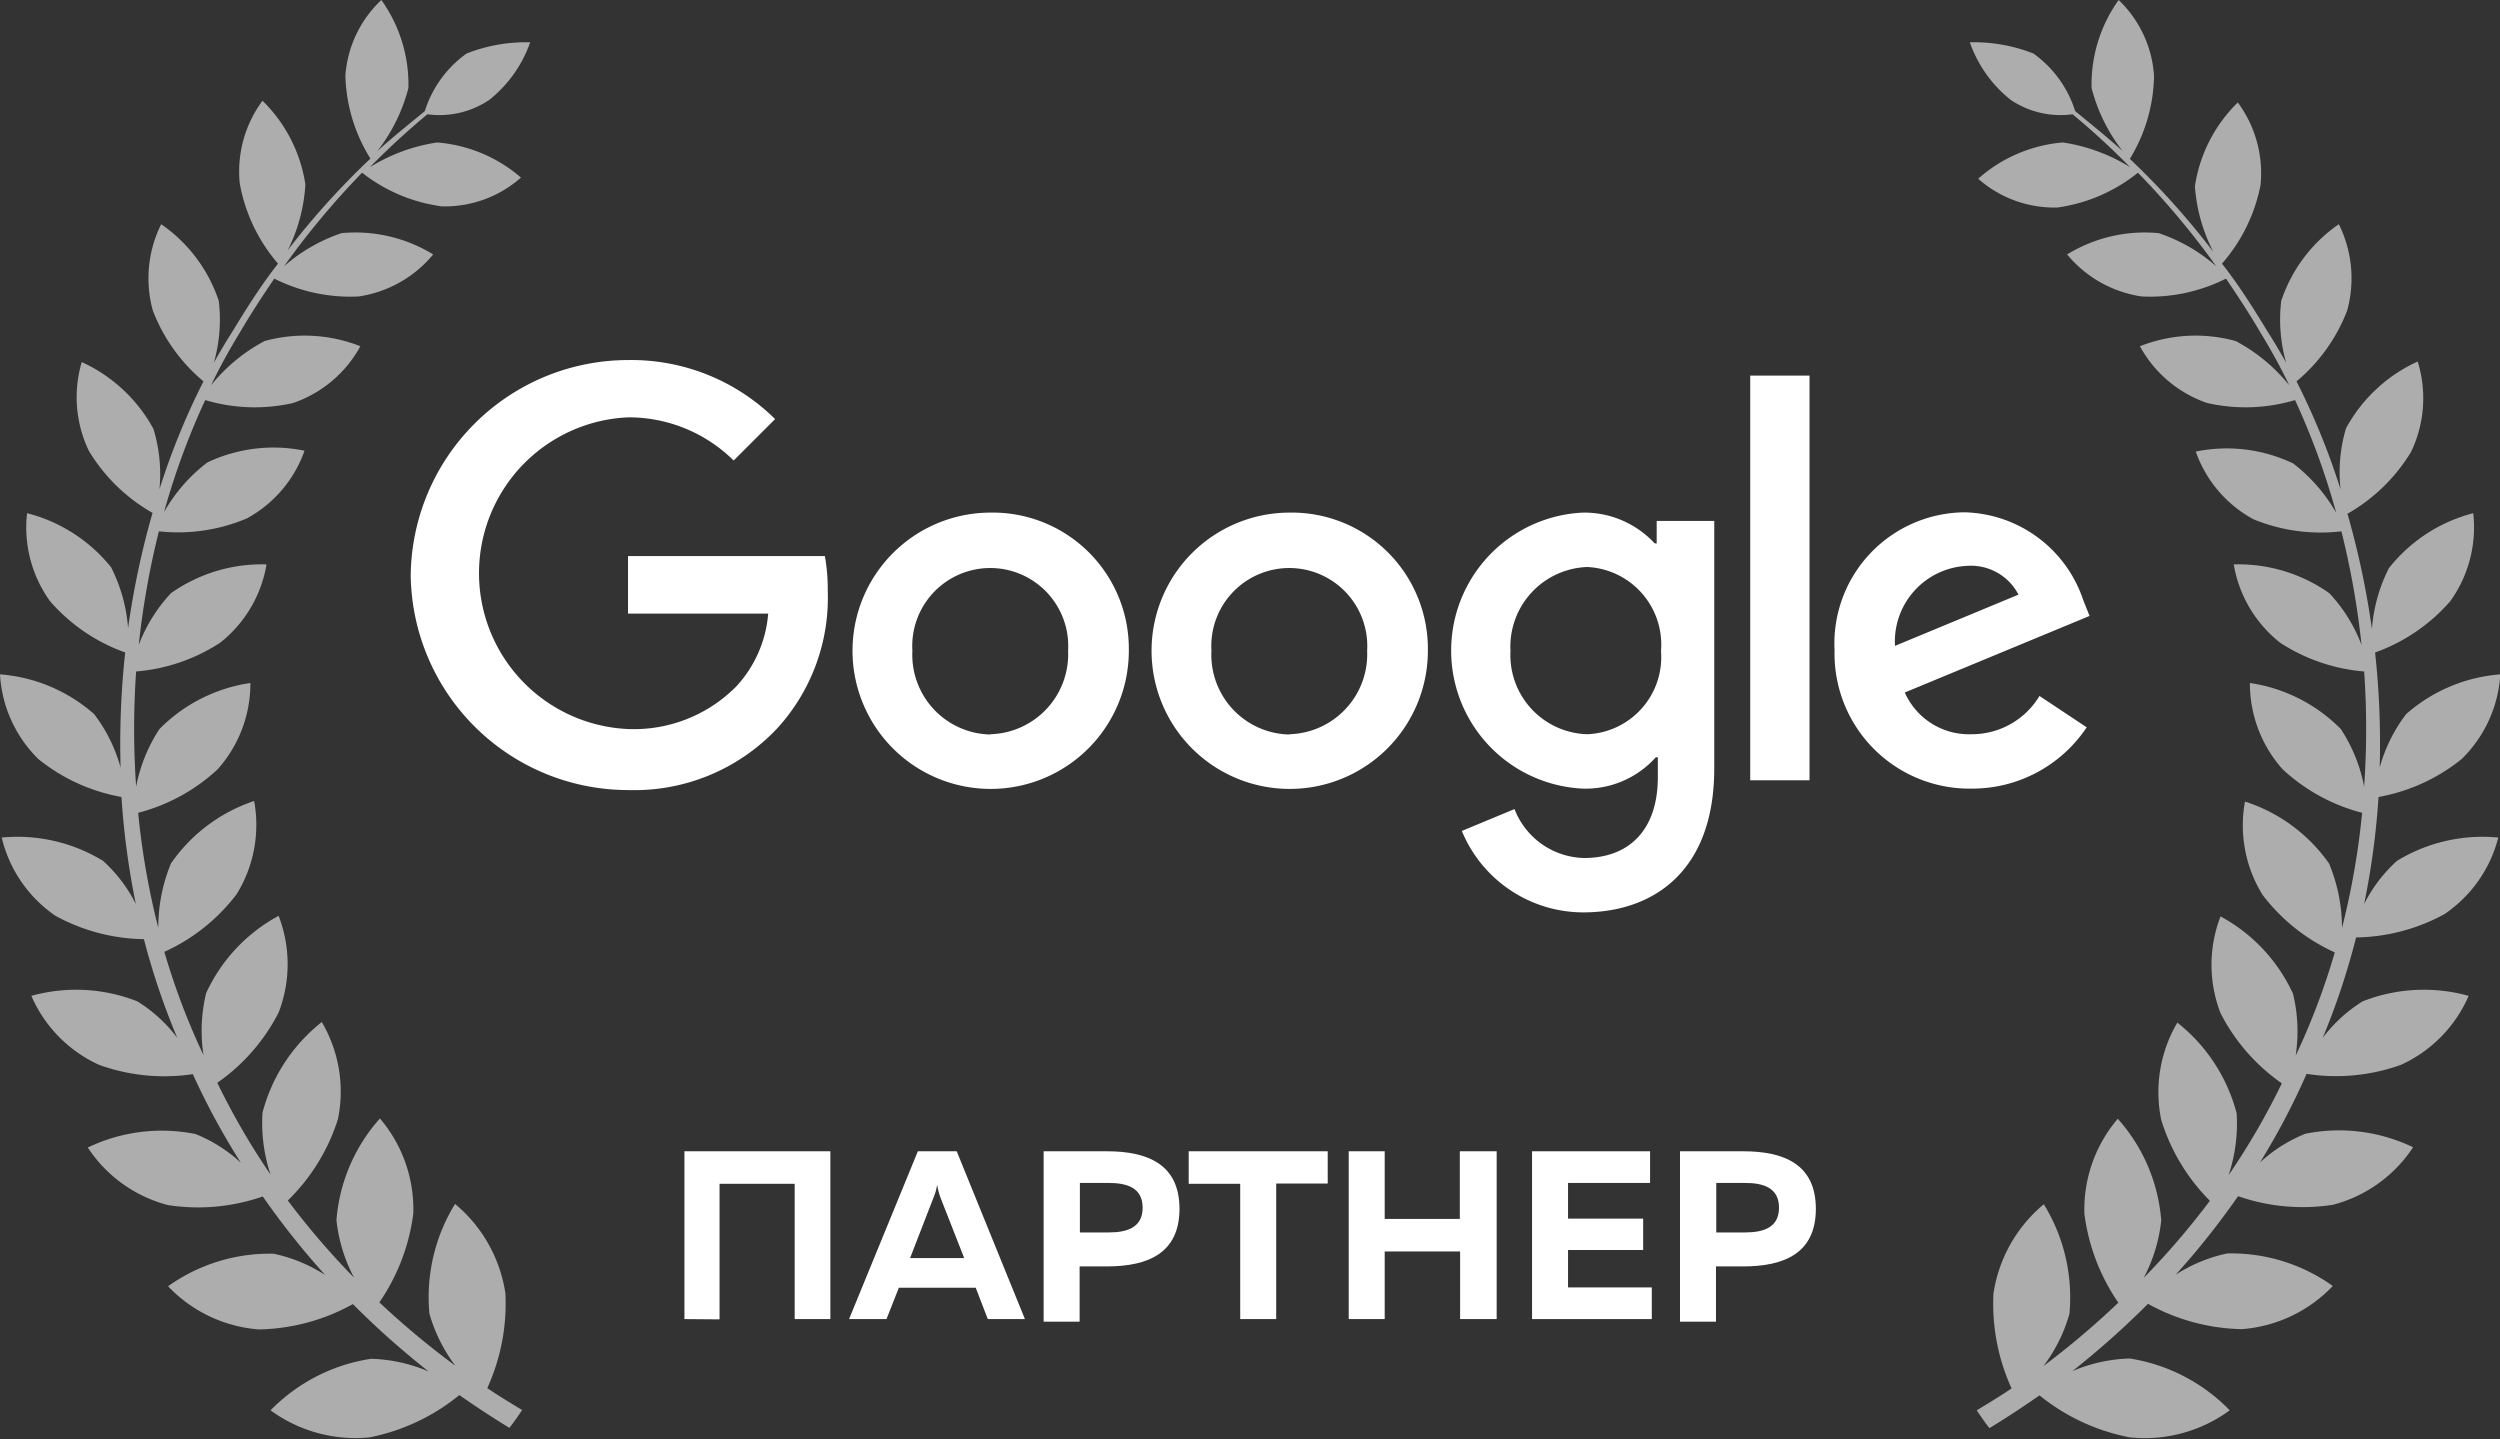 <svg xmlns="http://www.w3.org/2000/svg" viewBox="0 0 86.86 50"><rect x="0" y="0" width="86.86" height="50" fill="#333333" stroke="none"/><defs><style>.cls-1,.cls-2{fill:#fff;}.cls-1{opacity:0.6;}</style></defs><title>logoGg</title><g id="Layer_2" data-name="Layer 2"><g id="Index"><g id="Header"><g id="Partners"><g id="Ico_3" data-name="Ico 3"><path id="Right" class="cls-1" d="M81.35,18.46a28.89,28.89,0,0,1,.7,3.95,5.44,5.44,0,0,0-1.12-1.8,5.47,5.47,0,0,0-3.32-1,4.39,4.39,0,0,0,1.61,2.72,6.28,6.28,0,0,0,2.92,1,28.79,28.79,0,0,1,0,4,5.55,5.55,0,0,0-.81-2,5.57,5.57,0,0,0-3.16-1.6,4.48,4.48,0,0,0,1.14,3,6.42,6.42,0,0,0,2.76,1.51,26.68,26.68,0,0,1-.7,4A5.81,5.81,0,0,0,80.92,30,5.7,5.7,0,0,0,78,27.85a4.58,4.58,0,0,0,.61,3.24,6.53,6.53,0,0,0,2.51,2,24.37,24.37,0,0,1-1.36,3.59,5.59,5.59,0,0,0-.09-2.15,5.8,5.8,0,0,0-2.52-2.69,4.66,4.66,0,0,0,0,3.36,6.67,6.67,0,0,0,2.13,2.44,24.8,24.8,0,0,1-1.85,3.19,5.68,5.68,0,0,0,.28-2.15,5.92,5.92,0,0,0-2.06-3.15,4.76,4.76,0,0,0-.56,3.38,6.83,6.83,0,0,0,1.69,2.81,27,27,0,0,1-2.3,2.68,5.52,5.52,0,0,0,.61-2,6,6,0,0,0-1.51-3.53,4.86,4.86,0,0,0-1.16,3.3,7,7,0,0,0,1.18,3.09A28.93,28.93,0,0,1,71,47.46a5.47,5.47,0,0,0,.9-1.81,6.17,6.17,0,0,0-.89-3.81,5,5,0,0,0-1.75,3.11,7.1,7.1,0,0,0,.63,3.29c-.4.27-.8.51-1.21.76q.21.32.44.62c.59-.36,1.17-.74,1.74-1.14A7.11,7.11,0,0,0,74,49.94,5,5,0,0,0,77.47,49,6.18,6.18,0,0,0,74,47.2a5.43,5.43,0,0,0-2,.44,29.68,29.68,0,0,0,2.63-2.34,7,7,0,0,0,3.26.88,4.86,4.86,0,0,0,3.16-1.5,6.06,6.06,0,0,0-3.67-1.13,5.32,5.32,0,0,0-1.79.74,27.36,27.36,0,0,0,2.17-2.73,6.84,6.84,0,0,0,3.29.3,4.77,4.77,0,0,0,2.79-2,5.94,5.94,0,0,0-3.74-.47,5.12,5.12,0,0,0-1.58,1,24.93,24.93,0,0,0,1.62-3.08A6.68,6.68,0,0,0,83.41,37a4.66,4.66,0,0,0,2.36-2.4,5.81,5.81,0,0,0-3.68.19,5.1,5.1,0,0,0-1.39,1.27,25,25,0,0,0,1.16-3.49,6.57,6.57,0,0,0,3.07-.81A4.57,4.57,0,0,0,86.8,29.1a5.7,5.7,0,0,0-3.52.81,5.1,5.1,0,0,0-1.14,1.5,27.4,27.4,0,0,0,.5-3.72,6.38,6.38,0,0,0,2.89-1.32,4.48,4.48,0,0,0,1.34-2.94,5.59,5.59,0,0,0-3.27,1.38,5.41,5.41,0,0,0-.92,1.86,29.26,29.26,0,0,0-.16-4,6.24,6.24,0,0,0,2.61-1.78,4.39,4.39,0,0,0,.8-3.06A5.48,5.48,0,0,0,83,19.74a5.61,5.61,0,0,0-.59,2.11,29.2,29.2,0,0,0-.85-4,6.12,6.12,0,0,0,2.21-2.15A4.31,4.31,0,0,0,84,12.56a5.37,5.37,0,0,0-2.49,2.32A5.38,5.38,0,0,0,81.32,17a24.9,24.9,0,0,0-1.53-3.75,6,6,0,0,0,1.76-2.46,4.22,4.22,0,0,0-.29-3,5.25,5.25,0,0,0-2,2.66,5.43,5.43,0,0,0,.17,2.15c-.22-.39-.44-.76-.67-1.12-.51-.84-1-1.61-1.56-2.32a5.83,5.83,0,0,0,1.34-2.73,4.13,4.13,0,0,0-.79-2.87,5.14,5.14,0,0,0-1.49,2.91,5.87,5.87,0,0,0,.64,2.28A27.14,27.14,0,0,0,74,5.52a5.71,5.71,0,0,0,.84-2.88A4,4,0,0,0,73.61,0a5.05,5.05,0,0,0-.94,3.06,6,6,0,0,0,1.08,2.19c-.62-.56-1.18-1-1.65-1.39a3.89,3.89,0,0,0-1.45-2,5.62,5.62,0,0,0-2.21-.39,4.42,4.42,0,0,0,1.42,2,3.1,3.1,0,0,0,2.15.5,26.49,26.49,0,0,1,2,1.84,6.14,6.14,0,0,0-2.34-.86,5.06,5.06,0,0,0-2.94,1.26,4,4,0,0,0,2.75,1A5.7,5.7,0,0,0,74.28,6,27.92,27.92,0,0,1,77,9.25,5.83,5.83,0,0,0,75,8.1a5.16,5.16,0,0,0-3.18.74,4.14,4.14,0,0,0,2.59,1.46,5.87,5.87,0,0,0,2.93-.62c.4.59.81,1.21,1.2,1.88a20.42,20.42,0,0,1,1,1.83,6,6,0,0,0-1.86-1.54,5.25,5.25,0,0,0-3.33.18A4.22,4.22,0,0,0,76.68,14a6,6,0,0,0,3.06-.1,25.51,25.51,0,0,1,1.43,3.92,5.73,5.73,0,0,0-1.5-1.72,5.35,5.35,0,0,0-3.38-.41,4.3,4.3,0,0,0,2,2.35A6.13,6.13,0,0,0,81.35,18.46Z"/><g id="Partner"><path class="cls-2" d="M23.78,45.83V40h5.07v5.83H27.61V41.13H25v4.71Z"/><path class="cls-2" d="M29.5,45.83,31.89,40h1.35l2.37,5.83H34.32l-.42-1.09H31.23l-.43,1.09Zm2.12-2.12H33.5l-.82-2.09a2.57,2.57,0,0,1-.12-.46,1.94,1.94,0,0,1-.13.46Z"/><path class="cls-2" d="M38.46,40c1.41,0,2.52.45,2.52,2s-1.11,2-2.52,2h-.95v1.92H36.26V40Zm.06,1.1h-1v1.72h1c.64,0,1.18-.17,1.18-.86S39.16,41.1,38.52,41.1Z"/><path class="cls-2" d="M46.13,40v1.12H44.34v4.71H43.09V41.13H41.3V40Z"/><path class="cls-2" d="M52,40v5.83H50.73V43.48H48.11v2.35H46.86V40h1.25v2.35h2.61V40Z"/><path class="cls-2" d="M57.33,40v1.1H54.48v1.24h2.61v1.09H54.48v1.3h2.91v1.1H53.23V40Z"/><path class="cls-2" d="M60.57,40c1.41,0,2.52.45,2.52,2s-1.11,2-2.52,2h-.95v1.92H58.37V40Zm.06,1.1h-1v1.72h1c.64,0,1.18-.17,1.18-.86S61.27,41.1,60.63,41.1Z"/></g><g id="Logo"><path class="cls-2" d="M34.41,17.81a4.8,4.8,0,1,0,4.81,4.8A4.73,4.73,0,0,0,34.41,17.81Zm0,7.71a2.77,2.77,0,0,1-2.71-2.91,2.71,2.71,0,1,1,5.41,0A2.78,2.78,0,0,1,34.41,25.51Z"/><path class="cls-2" d="M44.8,17.81a4.8,4.8,0,1,0,4.81,4.8A4.73,4.73,0,0,0,44.8,17.81Zm0,7.71a2.77,2.77,0,0,1-2.71-2.91,2.71,2.71,0,1,1,5.41,0A2.78,2.78,0,0,1,44.8,25.51Z"/><path class="cls-2" d="M57.56,18.88h-.07A3.33,3.33,0,0,0,55,17.81a4.8,4.8,0,0,0,0,9.59,3.27,3.27,0,0,0,2.53-1.09h.07V27c0,1.84-1,2.81-2.56,2.81a2.65,2.65,0,0,1-2.42-1.7l-1.83.76A4.57,4.57,0,0,0,55,31.7c2.47,0,4.56-1.45,4.56-5V18.1h-2Zm-2.41,6.63a2.75,2.75,0,0,1-2.67-2.89,2.77,2.77,0,0,1,2.67-2.92,2.7,2.7,0,0,1,2.56,2.92A2.68,2.68,0,0,1,55.15,25.51Z"/><rect class="cls-2" x="60.81" y="13.05" width="2.06" height="14.06"/><path class="cls-2" d="M68.51,25.51a2.44,2.44,0,0,1-2.33-1.45L72.6,21.4l-.22-.55a4.46,4.46,0,0,0-4.11-3.05,4.56,4.56,0,0,0-4.53,4.8,4.69,4.69,0,0,0,4.76,4.8,4.78,4.78,0,0,0,4-2.13l-1.64-1.09A2.74,2.74,0,0,1,68.51,25.51Zm-.16-5.85a1.86,1.86,0,0,1,1.78,1l-4.29,1.78A2.63,2.63,0,0,1,68.35,19.66Z"/><path class="cls-2" d="M21.82,19.32v2h4.87a4.22,4.22,0,0,1-1.1,2.52,5,5,0,0,1-3.76,1.49,5.42,5.42,0,0,1,0-10.83A5.19,5.19,0,0,1,25.49,16l1.44-1.44a7.1,7.1,0,0,0-5.11-2.05A7.56,7.56,0,0,0,14.27,20a7.56,7.56,0,0,0,7.56,7.45A6.81,6.81,0,0,0,27,25.31a6.72,6.72,0,0,0,1.76-4.76,6.75,6.75,0,0,0-.1-1.23Z"/></g><path id="Left" class="cls-1" d="M5.52,18.46a28.89,28.89,0,0,0-.7,3.95,5.44,5.44,0,0,1,1.12-1.8,5.47,5.47,0,0,1,3.32-1,4.39,4.39,0,0,1-1.61,2.72,6.28,6.28,0,0,1-2.92,1,28.79,28.79,0,0,0,0,4,5.55,5.55,0,0,1,.81-2,5.57,5.57,0,0,1,3.16-1.6,4.48,4.48,0,0,1-1.14,3,6.42,6.42,0,0,1-2.76,1.51,26.68,26.68,0,0,0,.7,4A5.81,5.81,0,0,1,5.94,30a5.7,5.7,0,0,1,2.89-2.17,4.58,4.58,0,0,1-.61,3.24,6.53,6.53,0,0,1-2.51,2,24.37,24.37,0,0,0,1.36,3.59,5.59,5.59,0,0,1,.09-2.15,5.8,5.8,0,0,1,2.52-2.69,4.66,4.66,0,0,1,0,3.36,6.67,6.67,0,0,1-2.13,2.44,24.8,24.8,0,0,0,1.85,3.19,5.68,5.68,0,0,1-.28-2.15,5.92,5.92,0,0,1,2.06-3.15,4.76,4.76,0,0,1,.56,3.38A6.83,6.83,0,0,1,10,41.71a27,27,0,0,0,2.3,2.68,5.52,5.52,0,0,1-.61-2,6,6,0,0,1,1.51-3.53,4.86,4.86,0,0,1,1.16,3.3,7,7,0,0,1-1.18,3.09,28.93,28.93,0,0,0,2.64,2.2,5.47,5.47,0,0,1-.9-1.81,6.17,6.17,0,0,1,.89-3.81,5,5,0,0,1,1.75,3.11,7.1,7.1,0,0,1-.63,3.29c.4.27.8.51,1.21.76q-.21.32-.44.62c-.59-.36-1.17-.74-1.74-1.14a7.11,7.11,0,0,1-3.12,1.47A5,5,0,0,1,9.4,49a6.18,6.18,0,0,1,3.49-1.79,5.43,5.43,0,0,1,2,.44,29.68,29.68,0,0,1-2.63-2.34A7,7,0,0,1,9,46.19a4.86,4.86,0,0,1-3.16-1.5,6.06,6.06,0,0,1,3.67-1.13,5.32,5.32,0,0,1,1.79.74,27.36,27.36,0,0,1-2.17-2.73,6.84,6.84,0,0,1-3.29.3,4.77,4.77,0,0,1-2.79-2,5.94,5.94,0,0,1,3.74-.47,5.12,5.12,0,0,1,1.58,1A24.93,24.93,0,0,1,6.7,37.32,6.68,6.68,0,0,1,3.45,37a4.66,4.66,0,0,1-2.36-2.4,5.81,5.81,0,0,1,3.68.19,5.1,5.1,0,0,1,1.39,1.27A25,25,0,0,1,5,32.63a6.57,6.57,0,0,1-3.07-.81A4.57,4.57,0,0,1,.06,29.1a5.7,5.7,0,0,1,3.52.81,5.1,5.1,0,0,1,1.14,1.5,27.4,27.4,0,0,1-.5-3.72,6.38,6.38,0,0,1-2.89-1.32A4.48,4.48,0,0,1,0,23.43a5.59,5.59,0,0,1,3.27,1.38,5.41,5.41,0,0,1,.92,1.86,29.26,29.26,0,0,1,.16-4,6.24,6.24,0,0,1-2.61-1.78,4.39,4.39,0,0,1-.8-3.06,5.48,5.48,0,0,1,2.92,1.88,5.61,5.61,0,0,1,.59,2.11,29.2,29.2,0,0,1,.85-4,6.12,6.12,0,0,1-2.21-2.15,4.31,4.31,0,0,1-.25-3.09,5.37,5.37,0,0,1,2.49,2.32A5.38,5.38,0,0,1,5.54,17a24.9,24.9,0,0,1,1.53-3.75,6,6,0,0,1-1.76-2.46,4.22,4.22,0,0,1,.29-3,5.25,5.25,0,0,1,2,2.66,5.43,5.43,0,0,1-.17,2.15c.22-.39.44-.76.67-1.12.51-.84,1-1.61,1.56-2.32A5.83,5.83,0,0,1,8.33,6.37,4.13,4.13,0,0,1,9.12,3.5a5.14,5.14,0,0,1,1.49,2.91A5.87,5.87,0,0,1,10,8.69a27.14,27.14,0,0,1,2.87-3.18A5.71,5.71,0,0,1,12,2.63,4,4,0,0,1,13.25,0a5.05,5.05,0,0,1,.94,3.06,6,6,0,0,1-1.08,2.19c.62-.56,1.18-1,1.65-1.39a3.89,3.89,0,0,1,1.45-2,5.62,5.62,0,0,1,2.21-.39,4.42,4.42,0,0,1-1.42,2,3.1,3.1,0,0,1-2.15.5,26.49,26.49,0,0,0-2,1.84,6.14,6.14,0,0,1,2.34-.86A5.06,5.06,0,0,1,18.1,6.17a4,4,0,0,1-2.75,1A5.7,5.7,0,0,1,12.58,6,27.92,27.92,0,0,0,9.87,9.25a5.83,5.83,0,0,1,2-1.15,5.16,5.16,0,0,1,3.18.74,4.14,4.14,0,0,1-2.59,1.46,5.87,5.87,0,0,1-2.93-.62c-.4.59-.81,1.21-1.2,1.88a20.42,20.42,0,0,0-1,1.83,6,6,0,0,1,1.86-1.54,5.25,5.25,0,0,1,3.33.18A4.22,4.22,0,0,1,10.19,14a6,6,0,0,1-3.06-.1A25.51,25.51,0,0,0,5.7,17.79a5.73,5.73,0,0,1,1.5-1.72,5.35,5.35,0,0,1,3.38-.41,4.3,4.3,0,0,1-2,2.35A6.13,6.13,0,0,1,5.52,18.46Z"/></g></g></g></g></g></svg>